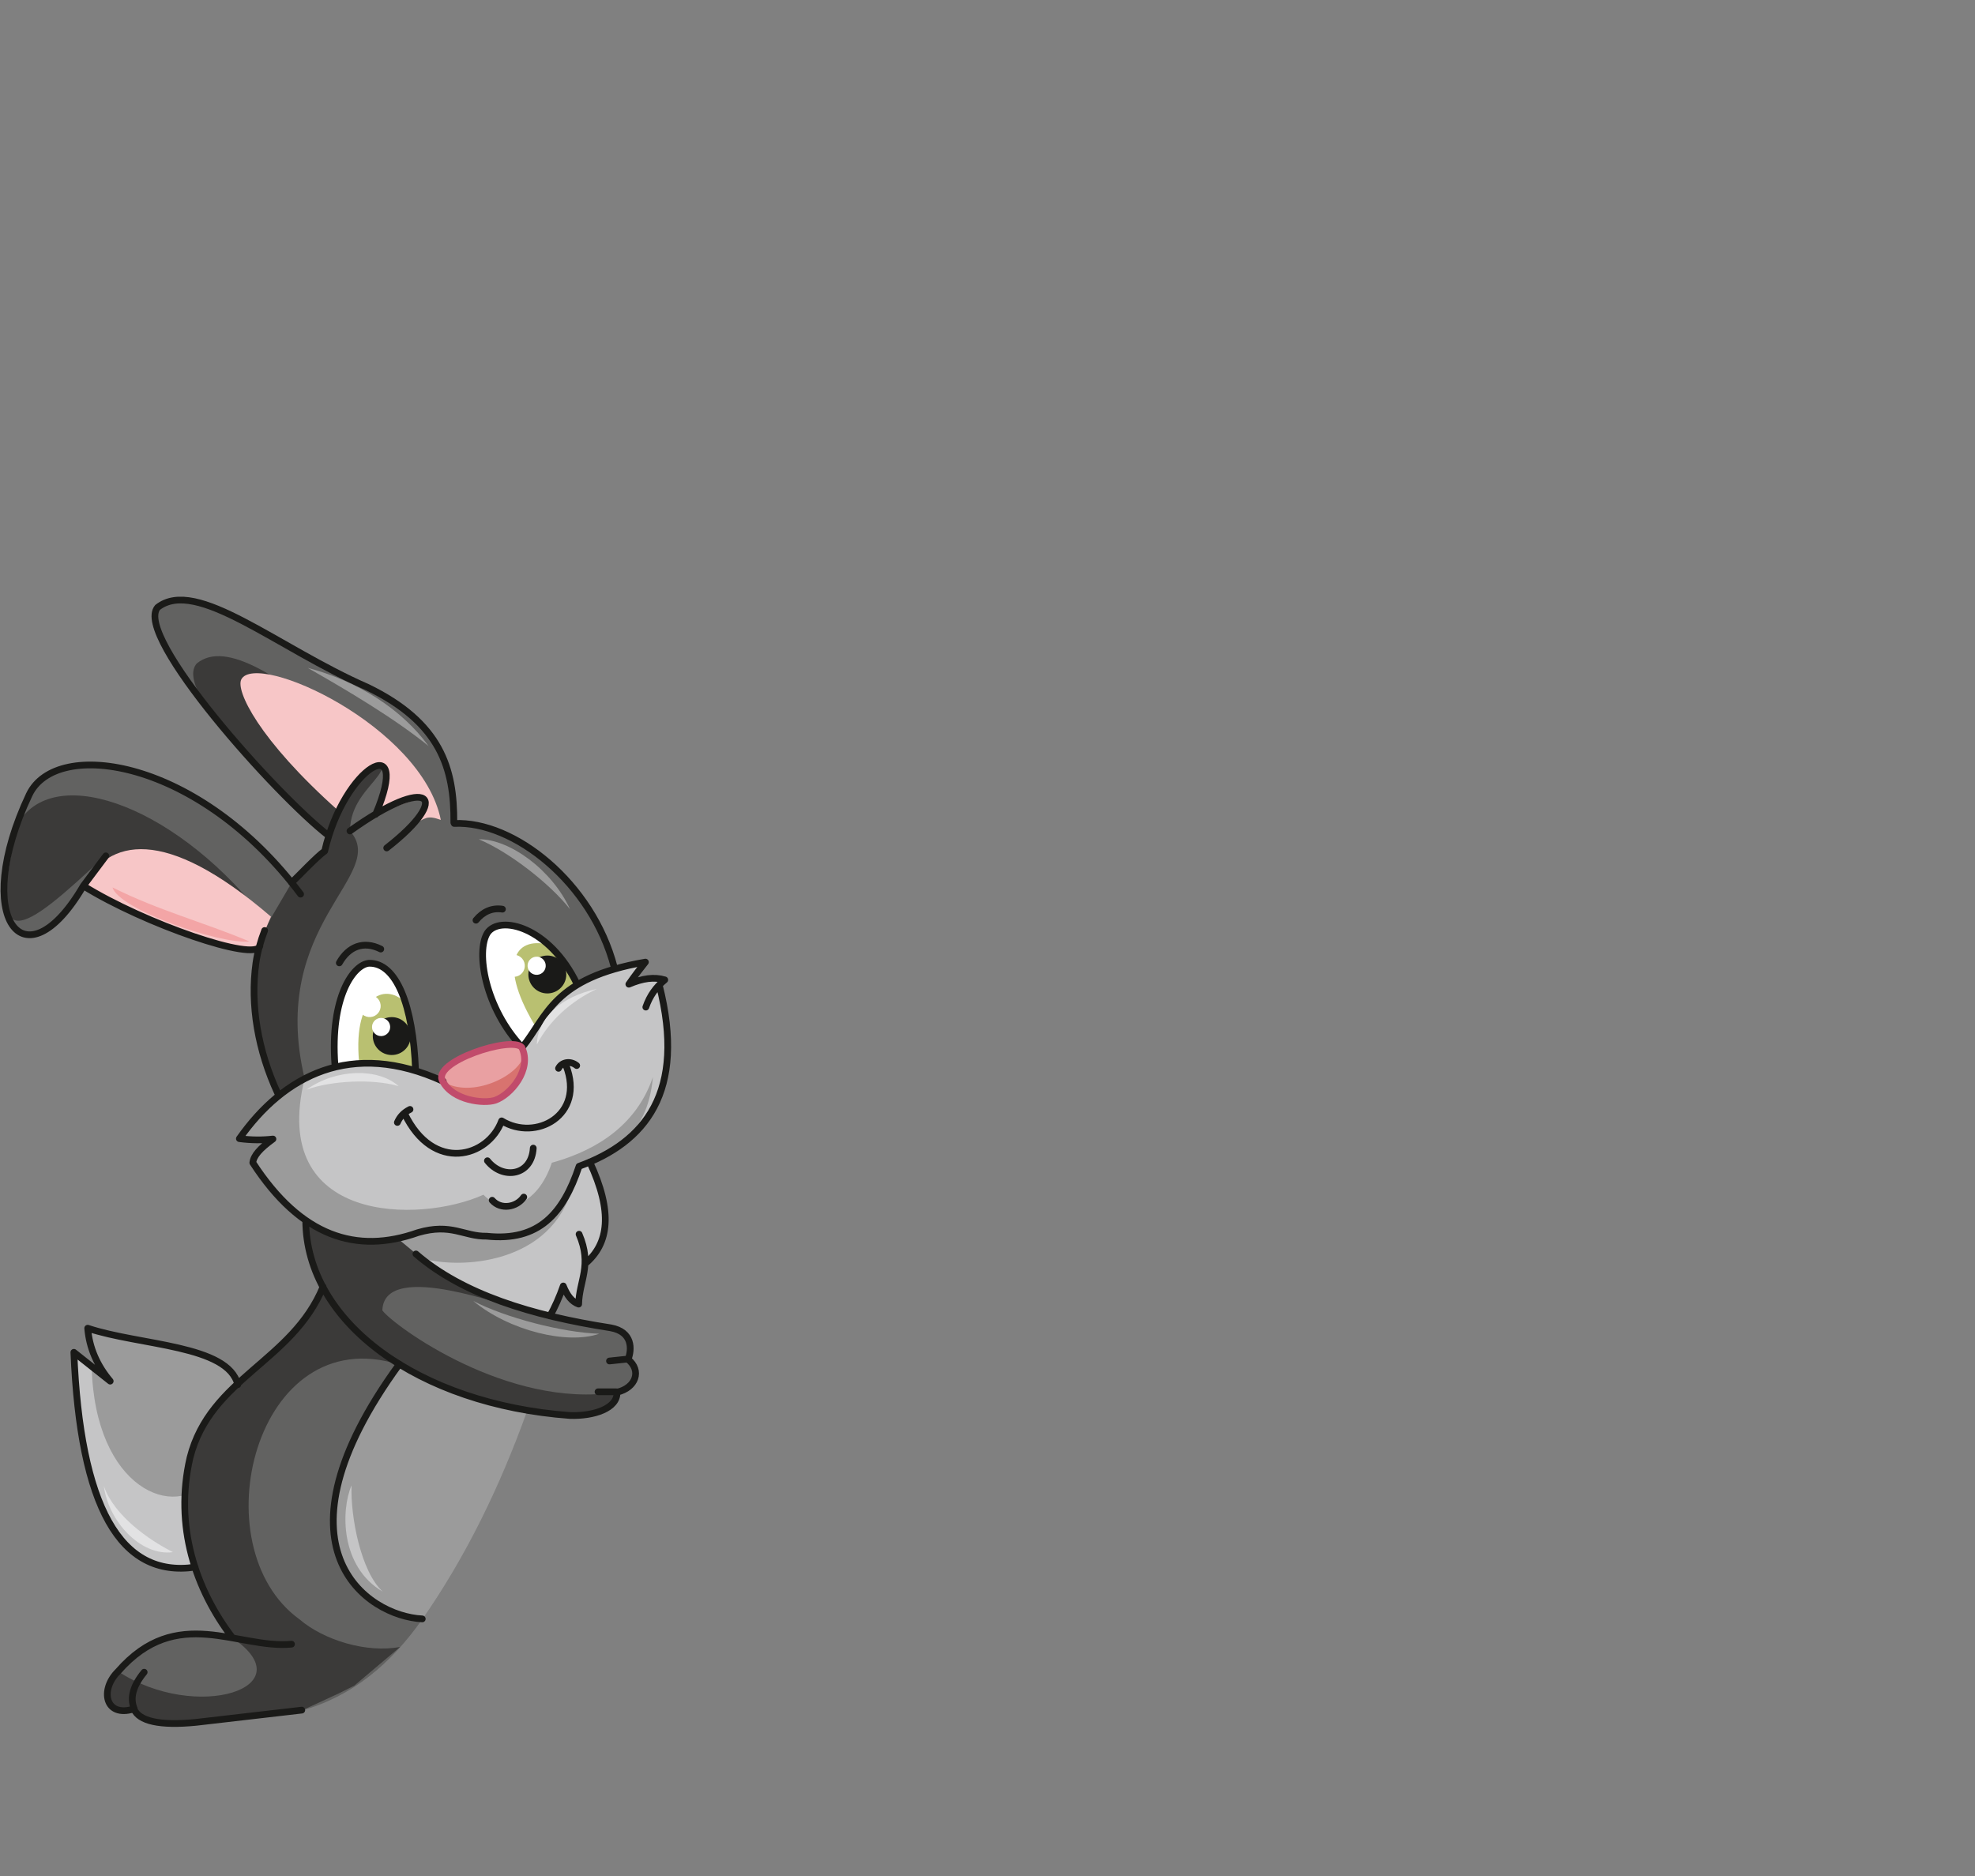<?xml version="1.0" encoding="utf-8"?>
<!-- Generator: Adobe Illustrator 21.1.0, SVG Export Plug-In . SVG Version: 6.00 Build 0)  -->
<svg version="1.1" id="Layer_1" xmlns="http://www.w3.org/2000/svg" xmlns:xlink="http://www.w3.org/1999/xlink" x="0px" y="0px"
	 viewBox="0 0 500 475" style="enable-background:new 0 0 500 475;" xml:space="preserve">
<rect x="0" y="0" width="500" height="475" fill="#808080" stroke="none"/>
<style type="text/css">
	.st0{fill-rule:evenodd;clip-rule:evenodd;fill:#9B9B9B;}
	.st1{fill-rule:evenodd;clip-rule:evenodd;fill:#C5C5C6;}
	.st2{fill-rule:evenodd;clip-rule:evenodd;fill:#626261;}
	.st3{fill-rule:evenodd;clip-rule:evenodd;fill:#3B3A39;}
	.st4{fill-rule:evenodd;clip-rule:evenodd;fill:#FFFFFF;}
	.st5{fill-rule:evenodd;clip-rule:evenodd;fill:#B9C071;}
	.st6{fill-rule:evenodd;clip-rule:evenodd;fill:#F7C6C7;}
	.st7{fill-rule:evenodd;clip-rule:evenodd;fill:#E9A0A2;}
	.st8{fill-rule:evenodd;clip-rule:evenodd;fill:#D8736F;}
	.st9{fill-rule:evenodd;clip-rule:evenodd;fill:#1A1A18;}
	.st10{fill-rule:evenodd;clip-rule:evenodd;fill:#F3A5A6;}
	.st11{fill:none;stroke:#1A1A18;stroke-width:1.702;stroke-linecap:round;stroke-linejoin:round;stroke-miterlimit:22.926;}
	.st12{fill-rule:evenodd;clip-rule:evenodd;fill:#E2E2E3;}
	.st13{fill:none;stroke:#C14B6B;stroke-width:1.702;stroke-linecap:round;stroke-linejoin:round;stroke-miterlimit:22.926;}
</style>
<path class="st0" d="M106.9,410c11-15.8,19.7-33.6,26.6-52.9l-32.4-11.6C67.3,391.8,92.9,409.3,106.9,410z"/>
<path class="st1" d="M60.1,350.5l-10.7,46.2c-19,2.8-29.1-15.4-30.7-54.4l9.2,7.3c-3.3-3.9-5.3-8.4-5.7-13.4
	C35.2,340.5,57.7,340.3,60.1,350.5z"/>
<path class="st0" d="M60.1,350.5l-7.4,24c-8.1,10.6-28.7,2.7-29.5-28.5l4.6,3.6c-3.3-3.9-5.3-8.4-5.7-13.4
	C35.2,340.5,57.7,340.3,60.1,350.5z"/>
<path class="st2" d="M115,208.4c18.7,0.6,33.4,14.5,40.7,36.9l-30.2,33.2l-55.1-1.8c-4.8-11.8-7.5-24-4.6-37.2l-44.7-15.2
	C6.4,248-7.5,236.1,7.3,201.2c9.6-15.9,44.6-6.6,66.4,22.3l8.4-8l1.1-4c-13.1-10.1-49.4-50.6-43.3-57.8c9.8-7.7,30.2,10.2,53.1,20.2
	C111.7,183,115.1,194.6,115,208.4z"/>
<path class="st3" d="M88.6,210.4c10,11.2-20.8,23.3-11.5,62.6l48.3,5.4l-55.1-1.8c-4.8-11.8-7.5-24-4.6-37.2l-39-22.8
	c-21.1,19.8-30.6,27-22.1-8.2c9.6-15.9,41.4-3.6,63.2,25.4l6.1-10.4l8.2-7.8l1.1-4c-11.8-10.2-39.6-36.5-33.4-43.6
	c7.4-6.1,21.5,3.5,39,18C107.4,195,88.7,196.7,88.6,210.4z"/>
<path class="st2" d="M58.8,414.7c-12-2.8-21.8-0.3-28.9,8.5c-5,6.4-3.6,9.5,4,9.5c5.5,8.2,28.3,0.3,42.5,0.4
	c12.6-3.5,22.5-11.7,30.5-23.1c-27.8-4.8-28.7-32.3-5.8-64.5c26.5,15.3,53.1,16.8,55,7c4.9-1.5,5.8-4.3,2.8-8.3
	c3.6-11.6-13.1-7.3-19.6-11l-32.2-30.3l-29.7,6.1c0.4,6.4,1.8,12,4.4,16.8c-7.8,19-28.6,23.1-33.7,43.3
	C44.1,386.3,49.6,402.5,58.8,414.7z"/>
<path class="st3" d="M58.8,414.7c18.7,12.6-9.1,21.5-28.9,8.5c-5,6.4-3.6,9.5,4,9.5c5.5,8.2,28.3,0.3,42.5,0.4l9.3-4.3l4-2l11.6-9.8
	c-8.5,1.6-19.3-1.7-25.5-7c-25.4-18.4-11.2-76,25.2-64.5c26.5,15.3,53.1,16.8,55,7c-27.3,4.3-56.2-16.7-59.2-20.7
	c0.4-13.7,35.5,1.1,29-2.6l-18.7-26.3l-29.7,6.1c0.4,6.4,1.8,12,4.4,16.8c-7.8,19-28.6,23.1-33.7,43.3
	C44.1,386.3,49.6,402.5,58.8,414.7z"/>
<path class="st1" d="M105.3,317.5l43.9-23.3c5.3,11.9,4.9,20.5-1.2,25.8l-1.5,10.2l-2.4-1.9l-1.4-2.8l-3.4,7.6
	C126.3,329.6,114.7,324.6,105.3,317.5z"/>
<path class="st0" d="M100.7,313.6l44.6-15c-3.8,20.5-26.9,23.2-38.6,20L100.7,313.6z"/>
<path class="st1" d="M112.1,273.8c-1.7-3.9,13.8-10.8,20-8.6c3.5-5,2.2-16,31.2-21.6l-4.2,5.6l4.5-1.4l4.7,0.3l-1.4,1.3
	c6.9,27.2-3.6,39.8-20.3,45.9c-4,12-10.2,19.1-23.4,17.7c-5.8,0.1-8.9-3.4-17.4-0.9c-15.5,5.5-29.6,1.1-41.8-17.7
	c0.2-1.8,1.8-3.6,5.1-6c-2.6,0.3-5.5,0.3-8.5-0.1C71.7,272.4,88.9,263.1,112.1,273.8z"/>
<path class="st4" d="M105.3,271c-6.6-2.3-13.3-3.2-20.5-1.3c-1.3-17.3,4.7-25.5,8.6-25.8C100.3,243.7,104.6,254.6,105.3,271z"/>
<path class="st0" d="M64.9,282.6l-4.4,5.6l8.5,0.1l-3.1,2.5l-2,3.4c16.7,25.4,32.4,20.8,46.3,16.9l7.1,0.9c6.5,1.9,17.2,1.5,21-3
	l5-6.3l3.2-7.5c7.5-3.5,17.3-6.4,18.8-22.5c-4.8,14.1-17.3,19.4-25.6,21.7c-3.6,10.8-12,13.7-17.3,8.1c-16.2,7.3-54.3,7.4-45.3-29.3
	C72.5,275.8,70.2,277,64.9,282.6z"/>
<path class="st5" d="M90.9,268.8l6.4,0.3l8,1.9l-1.4-12.6l-1.1-4.3C98.1,248.8,89.3,251.3,90.9,268.8z"/>
<path class="st6" d="M65.3,241.4l1.8-5.8l1.5-3.5c-27.1-23.3-41.2-19.6-47.6-7.7C21,224.3,38.8,236.4,65.3,241.4z"/>
<path class="st6" d="M85.7,205.3c12.8-20.4,13.2-9.4,9.3,0.9l12-4.5l0.6,2.3l-3.1,4.8c3.3-1.6,3.5-2.5,7.1-1.2
	c-4.8-23.8-46.6-42.8-50.5-35.6C59.6,174.8,65.4,187.2,85.7,205.3z"/>
<path class="st7" d="M112.1,273.8c-3.1-4.9,17.5-11.6,20-8.6c2.7,5.6-2.9,12.1-6.8,13.4C122.5,279.5,114.7,278.7,112.1,273.8z"/>
<path class="st8" d="M112.1,273.8c7.2,4.6,19.8-1.5,20.6-7C131.2,280.6,121.1,282.3,112.1,273.8z"/>
<path class="st4" d="M146,249.1c-4.6,1.6-9.3,10.7-13.9,16.1c-9.4-9.9-11.8-24.3-8.8-29C126.4,231.4,139.1,234.4,146,249.1z"/>
<path class="st5" d="M136,260.6c3.1-4.4,6.4-8.6,10.1-11.5l-4-6.5l-3.1-3.4C129.8,236.9,126.1,244.7,136,260.6z"/>
<ellipse transform="matrix(0.995 -9.721470e-02 9.721470e-02 0.995 -25.037 10.887)" class="st9" cx="99.2" cy="262.4" rx="4.8" ry="4.8"/>
<ellipse transform="matrix(0.995 -9.714253e-02 9.714253e-02 0.995 -23.316 14.634)" class="st9" cx="138.6" cy="246.8" rx="4.8" ry="4.8"/>
<ellipse transform="matrix(0.995 -9.752283e-02 9.752283e-02 0.995 -24.903 10.651)" class="st4" cx="96.5" cy="260.1" rx="2.3" ry="2.3"/>
<ellipse transform="matrix(0.995 -9.687148e-02 9.687148e-02 0.995 -24.24 10.266)" class="st4" cx="93.6" cy="254.8" rx="2.8" ry="2.8"/>
<ellipse transform="matrix(0.995 -9.695739e-02 9.695739e-02 0.995 -23.099 13.769)" class="st4" cx="130.1" cy="244.6" rx="2.8" ry="2.8"/>
<ellipse transform="matrix(0.995 -9.666592e-02 9.666592e-02 0.995 -23.004 14.286)" class="st4" cx="135.9" cy="244.6" rx="2.3" ry="2.3"/>
<path class="st10" d="M63.2,238.4c-11.9-5-22.9-7.8-34.7-13.7C29.9,230.1,55.3,239.1,63.2,238.4z"/>
<path class="st11" d="M81.8,325.8c-7.8,19-28.6,23.1-33.7,43.3c-4,17.3,1.4,33.3,10.7,45.5 M149.3,294.2c5.9,12.7,4.9,20.7-1.2,25.8
	 M146.6,312.5c3.4,7.9,0,11.8-0.1,17.7c-1.7-0.6-2.9-2.1-3.9-4.6c-0.9,2.6-2.2,5.6-3.4,7.6 M105.3,317.5
	c11.8,10.2,29.3,15.6,49.3,18.7c5.6,1,5.4,5.5,4.4,8c3.5,2.8,2,7.2-2.8,8.3c0.2,4.1-5.9,6.1-11.9,5.9c-38.2-2.8-66.8-23.5-66.9-49.4
	 M123.4,293.9c3.9,4.9,11.2,3.8,11.6-3.2 M102.4,281.9c7.3,15.2,21.2,11.1,24.6,1.9c8.6,5.3,21.2-1.4,16.3-14 M124.6,303.9
	c2.2,2.5,6.2,1.8,8-0.8 M132.2,265.2c6.3-7.8,7.8-17.6,31.2-21.6c-1.2,1.5-2.6,3.3-4.2,5.6c3.5-1.5,6.4-1.9,9.1-1.1
	c-2.2,1.8-3.8,4-4.8,6.9 M155.5,244.9c-5.6-21.4-25.4-37.1-40.5-36.4 M73.8,223.5c1.6-1.5,6.5-6.7,8.4-8
	c4.9-21.5,22.2-31.2,12.9-9.3 M70.3,276.8c-5-10.8-7-22.4-5.5-33c0.4-2.8,1.2-5.6,2.2-8.2 M88.6,210.4c20.2-14.5,26.1-8.8,9.3,4.3
	 M83.2,211.6c-13.1-10.1-49.4-50.6-43.3-57.8C49.7,146.1,70.1,164,93,174c18.6,9,22,20.6,21.9,34.3 M132.2,265.2
	c-9.4-9.9-11.8-24.3-8.8-29c3.1-4.6,15.7-1.6,22.7,13 M76.1,226.4c-25.6-34.2-61.8-39.7-68.7-25.2c-14.8,31.3-1.3,48.8,13.7,23.1
	l5.7-7.6l-5.7,7.6c15.4,9.6,43.8,19.4,44.7,15.2 M85.9,243.8c2.3-4.1,6.1-5.7,10.5-3.5 M120.5,233c1.8-2.2,4.1-3.2,6.7-2.8
	 M84.8,269.7c-1.3-17.3,4.7-25.5,8.6-25.8c6.9-0.2,11.2,10.6,11.8,27.1 M166.9,249.4c6.9,27.2-3.6,39.8-20.3,45.9
	c-4,12-10.2,19.1-23.4,17.7c-5.8,0.1-8.9-3.4-17.4-0.9c-15.5,5.5-29.6,1.1-41.8-17.7c0.2-1.8,1.8-3.6,5.1-6
	c-2.6,0.3-5.5,0.3-8.5-0.1c11.2-15.9,28.3-25.2,51.6-14.5 M156.1,352.4h-4.7 M159,344.1l-4.7,0.5 M49.4,396.8
	c-19,2.8-29.1-15.4-30.7-54.4l9.2,7.3c-3.3-3.9-5.3-8.4-5.7-13.4c13.1,4.4,35.6,4.2,38,14.3 M34,432.7c-1.2-2.8-0.3-5.9,2.5-9.3
	 M100.6,284.2c0.6-1.4,1.6-2.5,3.2-3.3 M146,269.8c-1.6-1.3-3.8-0.9-4.6,0.7 M73.8,416.3c-13.5,1.3-29-10.2-43.9,6.9
	c-4.7,4.6-3.3,11.8,4,9.5c1.3,3.1,6.5,4.3,15.7,3.4l26.8-3.1"/>
<path class="st11" d="M101.1,345.4c-33.8,46.4-8.2,63.8,5.8,64.5"/>
<path class="st1" d="M96.9,403c-5.5-5-8.2-18.9-7.9-26.9C86.3,382.3,86.1,396.7,96.9,403z"/>
<path class="st0" d="M144.3,230.2c-5-6.4-15.4-14.5-23.1-17.7C129,212.4,139.8,220.3,144.3,230.2z M108.5,188.9
	c-8.6-7-20.6-14.1-30.6-19.8C90.4,172.4,101.7,179.5,108.5,188.9z M119.8,329.4c8.1,4.2,22.5,8,31.9,8.3
	C143.7,340.5,129,337,119.8,329.4z"/>
<path class="st12" d="M77.6,275.9c6.3-2.3,16.8-2.8,23.3-0.9C95.8,270.4,85.1,270.5,77.6,275.9z M43.8,393c-6-3-14.9-9.2-17.5-16.7
	C27.4,385,35.5,394.1,43.8,393z M151.1,250.4c-6.6,3.1-12.1,8.1-15.2,14.1C136.1,257.7,142.1,252.3,151.1,250.4z"/>
<path class="st13" d="M112.1,273.8c-3.1-4.9,17.5-11.6,20-8.6c2.7,5.6-2.9,12.1-6.8,13.4C122.5,279.5,114.7,278.7,112.1,273.8"/>
</svg>
